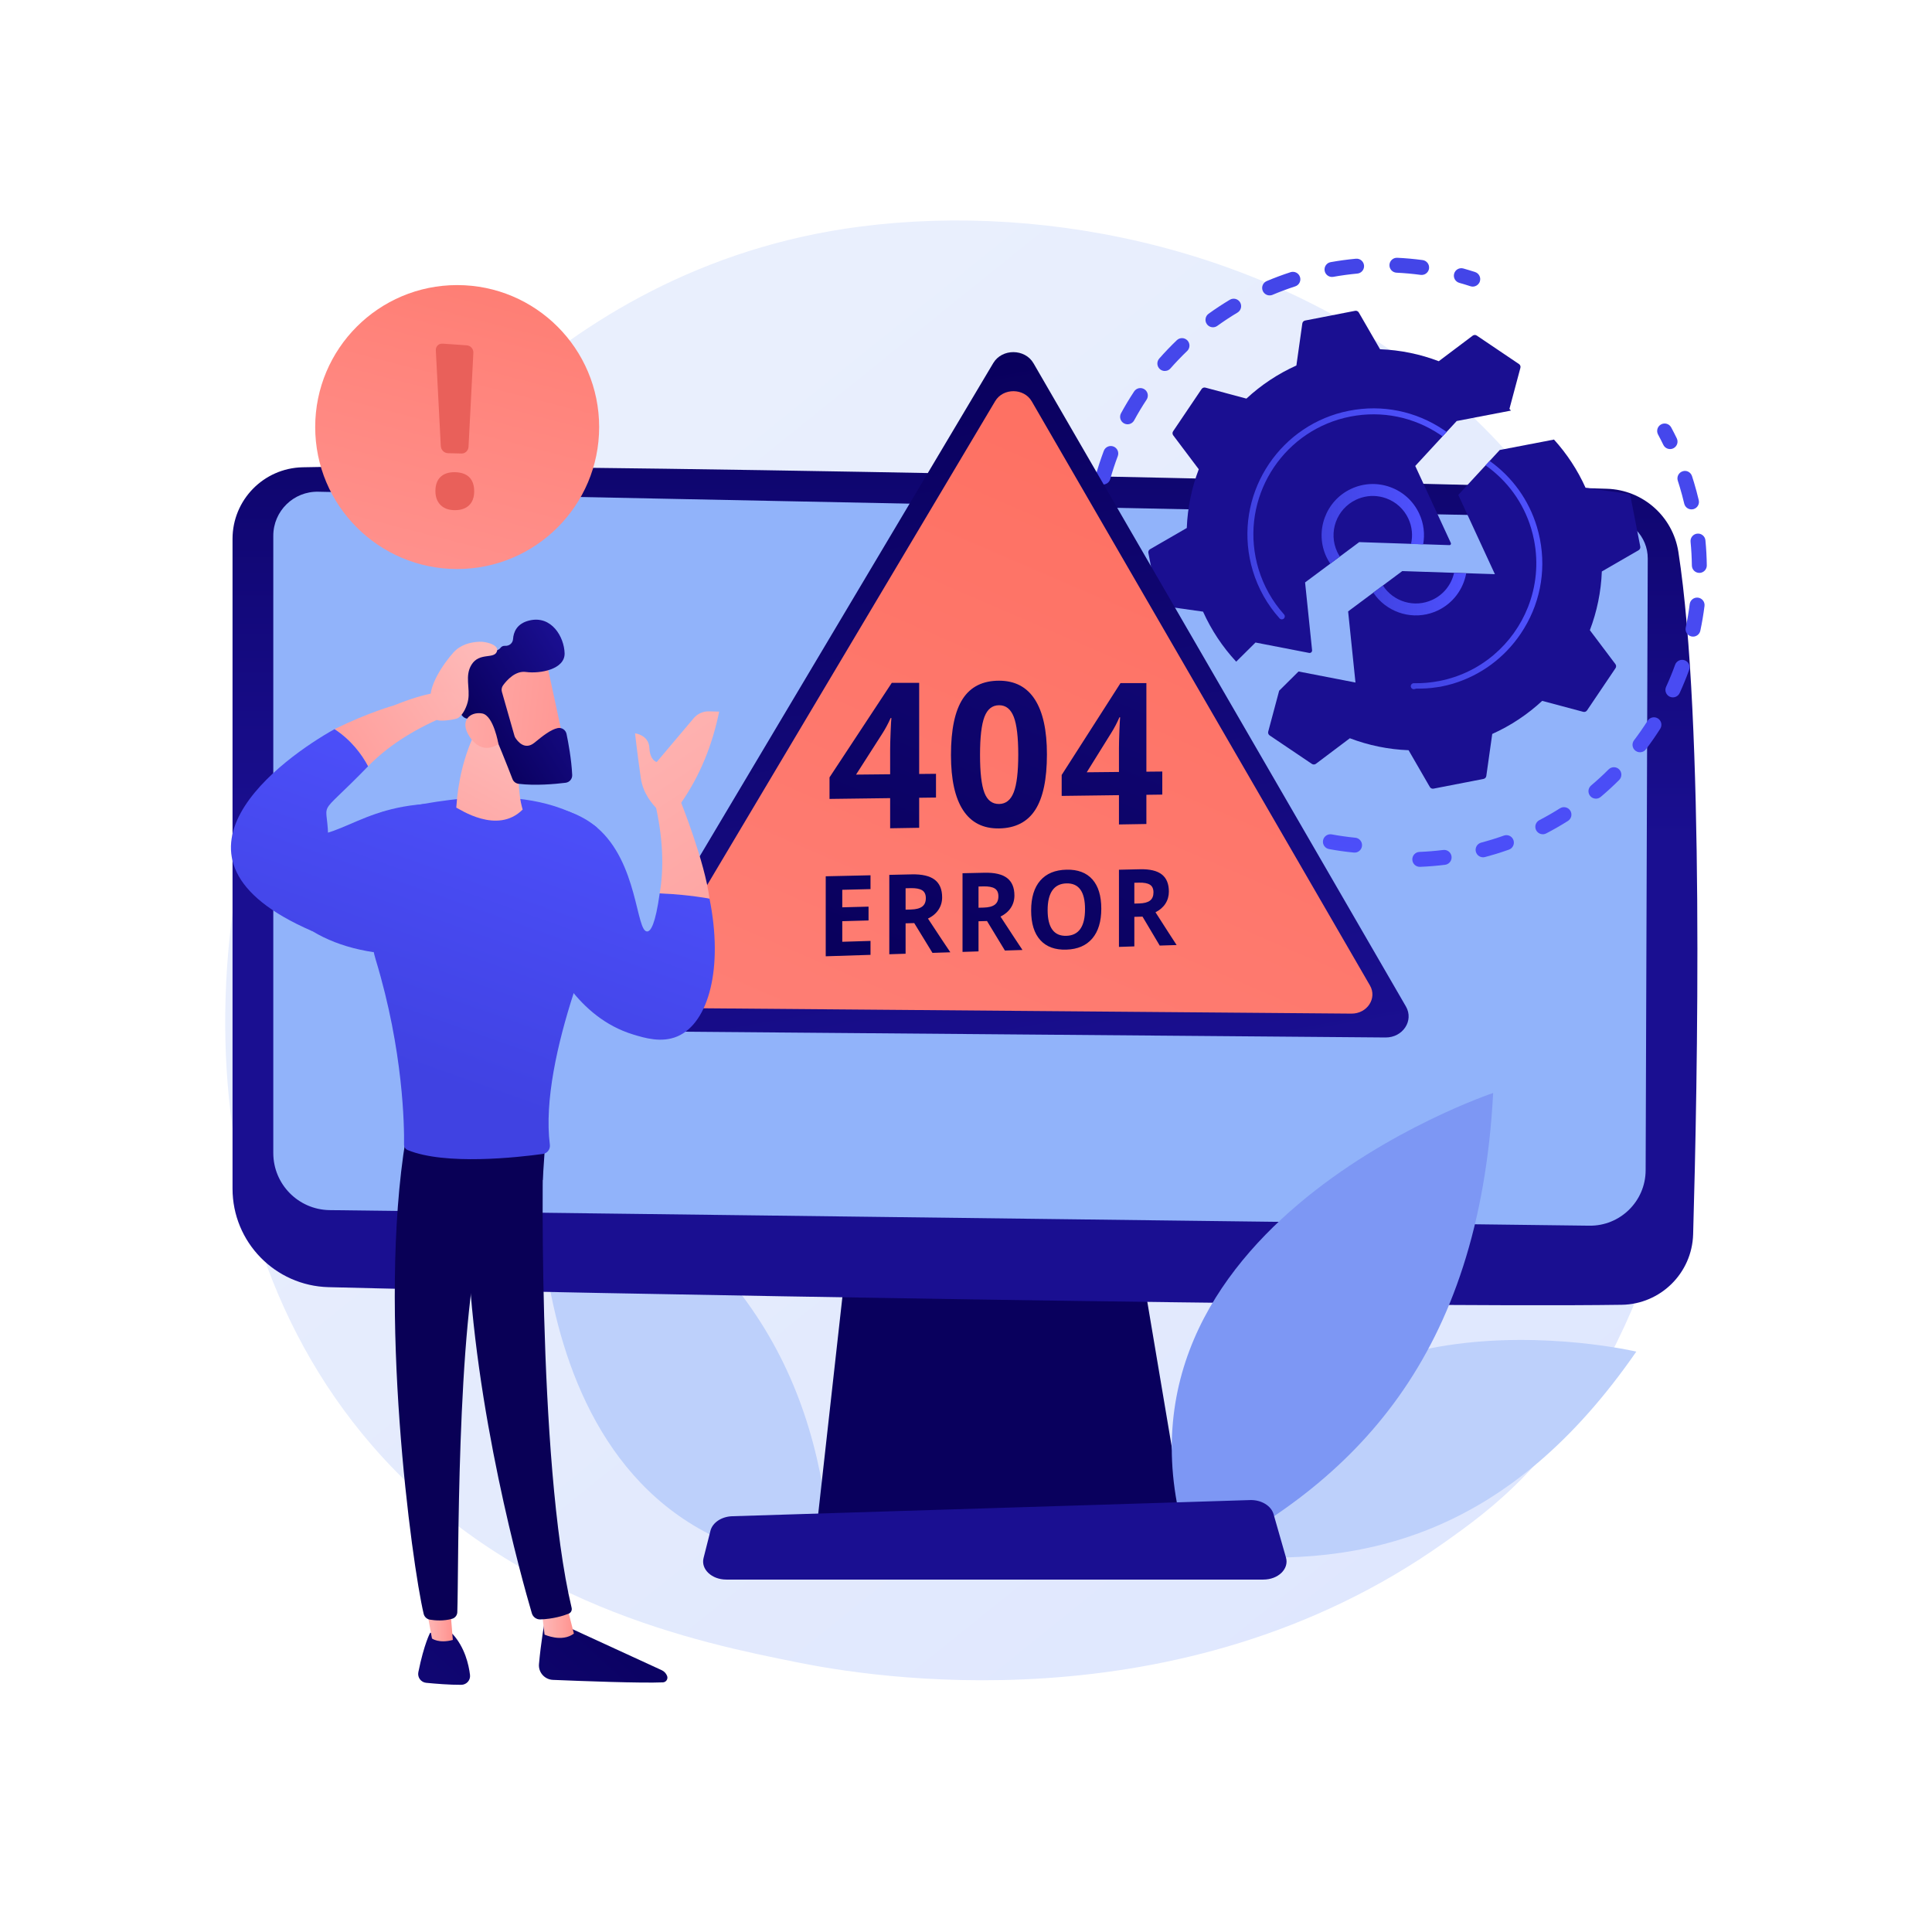 <svg width="522" height="522" viewBox="0 0 522 522" fill="none" xmlns="http://www.w3.org/2000/svg">
<g clip-path="url(#clip0_66_188)">
<path d="M412.176 398.507C404.016 406.994 396.295 412.467 390.195 416.791C318.487 467.618 233.639 452.802 215.606 449.184C188.977 443.841 137.504 433.513 100.291 390.281C43.989 324.873 52.756 221.826 96.427 153.802C104.415 141.36 146.611 72.301 232.374 61.226C284.277 54.523 344.778 68.041 388.592 104.304C480.561 180.422 474.014 334.195 412.176 398.507Z" fill="url(#paint0_linear_66_188)"/>
<path d="M224.672 422.936C222.164 377.734 205.4 336.5 145.887 307.166C145.887 307.166 136.65 418.048 224.672 422.936Z" fill="#BDD0FB"/>
<path d="M328.422 420.114C369.069 423.865 408.065 414.377 442.112 365.184C442.112 365.184 344.442 342.257 328.422 420.114Z" fill="#BDD0FB"/>
<path d="M229.385 334.451L220.838 411.099H319.991L307.076 334.451H229.385Z" fill="url(#paint1_linear_66_188)"/>
<path d="M62.826 145.608V321.151C62.826 335.591 74.333 347.4 88.769 347.773C152.886 349.426 377.136 353.435 438.171 352.535C448.661 352.381 457.159 343.986 457.462 333.499C458.639 292.718 460.55 194.653 453.476 149.126C451.987 139.538 443.894 132.369 434.196 132.059C380.475 130.34 142.755 124.883 81.749 126.253C71.227 126.489 62.826 135.083 62.826 145.608Z" fill="url(#paint2_linear_66_188)"/>
<path d="M73.84 144.753V311.531C73.84 319.962 80.608 326.832 89.039 326.958L429.39 331.163C437.748 331.288 444.599 324.564 444.63 316.205L445.199 150.917C445.222 144.94 440.46 140.043 434.485 139.898L86.029 132.858C79.346 132.695 73.84 138.068 73.84 144.753Z" fill="#91B3FA"/>
<path d="M322.442 422.241C366.042 400.598 399.678 366.551 403.43 295.309C403.43 295.309 289.951 333.195 322.442 422.241Z" fill="#7D97F4"/>
<path d="M341.348 426.781H196.232C192.289 426.781 189.329 423.974 190.091 420.959L191.953 413.595C192.513 411.38 194.949 409.755 197.843 409.664L337.741 405.299C340.764 405.205 343.441 406.809 344.1 409.111L347.457 420.841C348.329 423.888 345.354 426.781 341.348 426.781Z" fill="url(#paint3_linear_66_188)"/>
<path d="M377.331 73.678C379.501 73.781 381.691 73.98 383.839 74.269C384.133 74.308 384.421 74.282 384.689 74.201C385.423 73.98 385.998 73.347 386.106 72.538C386.255 71.434 385.48 70.418 384.376 70.27C382.114 69.966 379.807 69.757 377.522 69.649C376.409 69.596 375.464 70.455 375.412 71.568C375.359 72.681 376.218 73.626 377.331 73.678Z" fill="url(#paint4_linear_66_188)"/>
<path d="M320.816 91.978C320.045 91.173 318.769 91.146 317.964 91.917C316.315 93.498 314.714 95.169 313.206 96.883C312.471 97.72 312.552 98.994 313.388 99.73C313.932 100.208 314.66 100.341 315.305 100.146C315.654 100.041 315.978 99.841 316.236 99.548C317.669 97.919 319.189 96.332 320.756 94.83C321.56 94.059 321.587 92.781 320.816 91.978Z" fill="url(#paint5_linear_66_188)"/>
<path d="M296.079 137.566C294.976 137.417 293.959 138.189 293.808 139.293C293.5 141.557 293.287 143.861 293.175 146.142C293.12 147.255 293.978 148.201 295.091 148.257C295.328 148.268 295.558 148.238 295.773 148.173C296.567 147.934 297.162 147.216 297.205 146.341C297.311 144.174 297.514 141.987 297.806 139.837C297.957 138.733 297.183 137.716 296.079 137.566Z" fill="url(#paint6_linear_66_188)"/>
<path d="M309.22 105.186C308.29 104.572 307.038 104.829 306.426 105.76C305.166 107.669 303.975 109.653 302.885 111.655C302.352 112.633 302.713 113.858 303.692 114.391C304.185 114.659 304.741 114.701 305.239 114.55C305.729 114.403 306.164 114.069 306.428 113.584C307.464 111.681 308.596 109.795 309.794 107.981C310.407 107.05 310.15 105.799 309.22 105.186Z" fill="url(#paint7_linear_66_188)"/>
<path d="M360.244 74.796C362.383 74.414 364.562 74.118 366.721 73.918C366.859 73.905 366.992 73.878 367.12 73.84C368.019 73.569 368.634 72.694 368.544 71.723C368.441 70.614 367.459 69.798 366.349 69.9C364.077 70.111 361.784 70.422 359.533 70.825C358.434 71.016 357.707 72.069 357.902 73.166C358.099 74.262 359.147 74.992 360.244 74.796Z" fill="url(#paint8_linear_66_188)"/>
<path d="M300.832 120.636C299.789 120.244 298.626 120.771 298.233 121.812C297.428 123.95 296.706 126.149 296.085 128.348C295.783 129.421 296.407 130.535 297.479 130.837C297.863 130.946 298.252 130.935 298.607 130.828C299.245 130.636 299.774 130.132 299.969 129.444C300.557 127.353 301.244 125.265 302.009 123.235C302.401 122.192 301.875 121.029 300.832 120.636Z" fill="url(#paint9_linear_66_188)"/>
<path d="M295.233 155.122C294.119 155.226 293.305 156.204 293.405 157.313C293.61 159.581 293.917 161.874 294.315 164.128C294.51 165.224 295.557 165.956 296.654 165.762C296.734 165.748 296.811 165.729 296.887 165.707C297.852 165.416 298.469 164.442 298.289 163.425C297.909 161.283 297.618 159.105 297.423 156.949C297.323 155.84 296.342 155.022 295.233 155.122Z" fill="url(#paint10_linear_66_188)"/>
<path d="M328.305 88.338C328.514 88.276 328.716 88.177 328.902 88.042C330.661 86.773 332.496 85.566 334.357 84.453C335.313 83.881 335.625 82.642 335.053 81.686C334.481 80.729 333.244 80.423 332.286 80.99C330.326 82.163 328.394 83.434 326.542 84.771C325.639 85.422 325.435 86.683 326.087 87.587C326.603 88.304 327.504 88.58 328.305 88.338Z" fill="url(#paint11_linear_66_188)"/>
<path d="M343.616 79.731C343.685 79.71 343.753 79.686 343.82 79.658C345.817 78.815 347.877 78.047 349.942 77.377C351.002 77.033 351.582 75.895 351.238 74.835C350.898 73.79 349.786 73.211 348.738 73.527C348.724 73.531 348.71 73.535 348.697 73.54C346.522 74.246 344.354 75.053 342.252 75.94C341.226 76.374 340.745 77.557 341.178 78.583C341.582 79.542 342.642 80.025 343.616 79.731Z" fill="url(#paint12_linear_66_188)"/>
<path d="M300.84 173.701C300.503 172.653 299.38 172.045 298.331 172.362C298.318 172.366 298.306 172.369 298.293 172.373C297.227 172.695 296.659 173.879 297.001 174.939C297.704 177.119 298.526 179.351 299.408 181.452C299.811 182.413 300.867 182.881 301.843 182.586C301.91 182.566 301.967 182.51 302.033 182.482C303.061 182.051 303.546 180.874 303.115 179.847C302.277 177.851 301.508 175.772 300.84 173.701Z" fill="url(#paint13_linear_66_188)"/>
<path d="M399.837 76.042C400.182 74.983 399.602 73.845 398.543 73.5C397.502 73.161 396.438 72.839 395.378 72.541C394.305 72.237 393.191 72.864 392.89 73.937C392.588 75.009 393.213 76.123 394.286 76.424C395.293 76.708 396.305 77.014 397.294 77.337C397.701 77.469 398.119 77.465 398.499 77.35C399.11 77.166 399.625 76.695 399.837 76.042Z" fill="url(#paint14_linear_66_188)"/>
<path d="M366.183 226.338C364.058 226.13 361.916 225.828 359.818 225.441C358.721 225.239 357.67 225.963 357.468 227.059C357.266 228.155 357.991 229.206 359.086 229.408C361.296 229.816 363.552 230.134 365.79 230.353C366.06 230.38 366.323 230.352 366.569 230.278C367.328 230.049 367.912 229.381 367.994 228.543C368.103 227.434 367.292 226.447 366.183 226.338Z" fill="url(#paint15_linear_66_188)"/>
<path d="M449.413 120.197C449.852 121.101 450.876 121.53 451.809 121.248C451.91 121.218 452.011 121.179 452.109 121.131C453.111 120.645 453.53 119.438 453.043 118.436C452.565 117.451 452.058 116.459 451.537 115.488C451.01 114.507 449.791 114.137 448.805 114.666C447.824 115.194 447.456 116.416 447.983 117.398C448.478 118.32 448.96 119.262 449.413 120.197Z" fill="url(#paint16_linear_66_188)"/>
<path d="M458.58 144.176C457.475 144.284 456.659 145.27 456.767 146.379C456.975 148.506 457.092 150.665 457.12 152.796C457.133 153.91 458.048 154.802 459.162 154.788C459.356 154.785 459.543 154.756 459.72 154.703C460.559 154.449 461.165 153.665 461.153 152.745C461.125 150.501 461.001 148.228 460.783 145.989C460.675 144.88 459.689 144.068 458.58 144.176Z" fill="url(#paint17_linear_66_188)"/>
<path d="M458.785 161.478C457.681 161.339 456.671 162.123 456.532 163.228C456.266 165.344 455.906 167.477 455.461 169.568C455.229 170.657 455.924 171.728 457.013 171.96C457.358 172.033 457.7 172.014 458.014 171.919C458.696 171.713 459.248 171.153 459.407 170.407C459.875 168.206 460.255 165.96 460.535 163.731C460.674 162.625 459.891 161.616 458.785 161.478Z" fill="url(#paint18_linear_66_188)"/>
<path d="M445.167 194.738C444.022 196.538 442.787 198.314 441.494 200.016C440.821 200.903 440.994 202.168 441.881 202.842C442.415 203.248 443.088 203.346 443.685 203.166C444.079 203.048 444.44 202.808 444.707 202.456C446.067 200.665 447.367 198.796 448.572 196.901C449.169 195.961 448.892 194.714 447.951 194.117C447.009 193.519 445.763 193.796 445.167 194.738Z" fill="url(#paint19_linear_66_188)"/>
<path d="M421.482 218.393C419.676 219.536 417.801 220.613 415.909 221.595C414.921 222.108 414.535 223.326 415.049 224.315C415.503 225.19 416.509 225.592 417.419 225.317C417.538 225.281 417.655 225.234 417.769 225.175C419.76 224.141 421.735 223.007 423.638 221.804C424.58 221.209 424.861 219.963 424.265 219.021C423.67 218.079 422.425 217.8 421.482 218.393Z" fill="url(#paint20_linear_66_188)"/>
<path d="M434.629 207.88C433.116 209.391 431.524 210.854 429.896 212.228C429.045 212.946 428.937 214.219 429.655 215.071C430.191 215.705 431.034 215.926 431.781 215.701C432.036 215.624 432.281 215.494 432.498 215.311C434.212 213.865 435.888 212.325 437.481 210.733C438.268 209.946 438.269 208.669 437.482 207.881C436.694 207.092 435.417 207.092 434.629 207.88Z" fill="url(#paint21_linear_66_188)"/>
<path d="M455.176 178.398C454.126 178.019 452.971 178.563 452.593 179.61C451.869 181.616 451.049 183.618 450.157 185.562C449.693 186.575 450.137 187.772 451.15 188.237C451.615 188.45 452.119 188.472 452.573 188.335C453.108 188.174 453.573 187.792 453.824 187.245C454.763 185.199 455.625 183.092 456.387 180.981C456.766 179.933 456.223 178.777 455.176 178.398Z" fill="url(#paint22_linear_66_188)"/>
<path d="M389.936 229.652C387.814 229.915 385.657 230.092 383.526 230.177C382.414 230.218 381.546 231.159 381.59 232.273C381.635 233.385 382.573 234.252 383.686 234.208C385.93 234.119 388.2 233.933 390.433 233.655C390.549 233.641 390.662 233.617 390.769 233.584C391.693 233.305 392.309 232.394 392.186 231.404C392.049 230.299 391.042 229.514 389.936 229.652Z" fill="url(#paint23_linear_66_188)"/>
<path d="M406.336 225.761C404.338 226.472 402.278 227.109 400.191 227.663C399.119 227.944 398.473 229.054 398.759 230.131C399.045 231.207 400.149 231.849 401.226 231.563C402.13 231.324 403.027 231.07 403.916 230.802C405.183 230.419 406.453 230.002 407.689 229.562C408.739 229.189 409.287 228.035 408.913 226.985C408.54 225.935 407.387 225.389 406.336 225.761Z" fill="url(#paint24_linear_66_188)"/>
<path d="M457.155 128.634C456.81 127.575 455.679 126.971 454.613 127.341C453.553 127.685 452.974 128.824 453.319 129.883C453.494 130.421 453.664 130.962 453.828 131.506C454.281 133.009 454.694 134.546 455.056 136.076C455.312 137.161 456.399 137.832 457.483 137.576C457.523 137.566 457.564 137.555 457.604 137.543C458.616 137.238 459.229 136.192 458.982 135.149C458.602 133.539 458.167 131.921 457.691 130.341C457.518 129.768 457.339 129.2 457.155 128.634Z" fill="url(#paint25_linear_66_188)"/>
<path d="M349.654 222.831C348.669 222.505 347.673 222.152 346.692 221.782C345.649 221.388 344.486 221.915 344.093 222.957C343.699 224 344.225 225.163 345.268 225.557C346.3 225.947 347.349 226.319 348.386 226.662C348.795 226.797 349.217 226.794 349.601 226.678C350.208 226.495 350.72 226.028 350.935 225.38C351.285 224.322 350.711 223.181 349.654 222.831Z" fill="url(#paint26_linear_66_188)"/>
<path d="M439.756 133.401L428.401 131.8C426.228 126.964 423.327 122.587 419.87 118.763L405.213 121.58L394.012 133.725L403.9 155.135L378.873 154.299L364.245 165.191L366.231 184.411L350.848 181.428L345.611 186.622L342.656 197.672C342.552 198.061 342.706 198.472 343.039 198.698L354.45 206.394C354.784 206.619 355.223 206.608 355.545 206.366L364.712 199.464C369.721 201.368 375.07 202.488 380.581 202.698L386.319 212.626C386.52 212.975 386.921 213.157 387.316 213.08L400.827 210.454C401.222 210.377 401.524 210.058 401.58 209.66L403.182 198.305C408.213 196.045 412.752 193.003 416.683 189.361L427.769 192.326C428.157 192.43 428.569 192.276 428.794 191.943L436.49 180.531C436.716 180.198 436.704 179.758 436.462 179.437L429.56 170.27C431.465 165.261 432.584 159.912 432.794 154.401L442.723 148.662C443.071 148.461 443.254 148.061 443.177 147.666L440.55 134.155C440.473 133.76 440.154 133.457 439.756 133.401Z" fill="url(#paint27_linear_66_188)"/>
<path d="M387.05 162.044C382.195 164.327 376.477 162.586 373.642 158.2L371.052 160.132C374.417 165.165 380.726 167.442 386.526 165.693C387.166 165.5 387.8 165.257 388.423 164.965C392.623 162.991 395.366 159.161 396.143 154.911L392.869 154.794C392.166 157.868 390.118 160.602 387.05 162.044Z" fill="url(#paint28_linear_66_188)"/>
<path d="M415.237 142.297C413.072 135.126 408.637 128.933 402.487 124.536L401.384 125.732C407.327 129.928 411.612 135.872 413.692 142.766C414.011 143.824 414.279 144.904 414.492 146.004C415.711 152.273 415.026 158.479 412.841 164.021C408.912 173.986 400.138 181.808 388.866 183.998C386.596 184.44 384.283 184.64 381.991 184.593C381.546 184.585 381.177 184.938 381.168 185.383C381.166 185.47 381.178 185.555 381.202 185.634C381.3 185.96 381.6 186.199 381.958 186.206C382.094 186.209 382.231 186.135 382.367 186.136C382.437 186.137 382.508 186.062 382.578 186.062C382.602 186.062 382.627 186.062 382.651 186.062C384.463 186.062 386.283 185.991 388.082 185.701C388.447 185.642 388.811 185.615 389.174 185.544C390.326 185.32 391.459 185.058 392.567 184.724C400.042 182.469 406.462 177.761 410.886 171.201C415.967 163.668 417.811 154.611 416.077 145.691C415.852 144.537 415.572 143.407 415.237 142.297Z" fill="url(#paint29_linear_66_188)"/>
<path d="M354.508 175.676L352.616 157.363L367.244 146.471L391.627 147.286C391.923 147.296 392.125 146.991 392.001 146.722L382.382 125.897L393.584 113.752L408.241 110.935C408.102 110.781 407.968 110.623 407.828 110.471L410.793 99.385C410.897 98.997 410.743 98.585 410.41 98.36L398.998 90.663C398.665 90.438 398.225 90.45 397.904 90.692L388.736 97.594C383.727 95.689 378.379 94.57 372.868 94.36L367.129 84.431C366.928 84.083 366.528 83.9 366.133 83.977L352.622 86.604C352.227 86.68 351.924 86.999 351.868 87.398L350.267 98.753C345.236 101.012 340.696 104.054 336.765 107.696L325.68 104.731C325.291 104.627 324.88 104.782 324.655 105.115L316.958 116.526C316.733 116.86 316.744 117.299 316.986 117.62L323.888 126.788C321.983 131.797 320.864 137.146 320.654 142.656L310.725 148.395C310.377 148.596 310.195 148.996 310.272 149.391L312.898 162.902C312.975 163.297 313.294 163.6 313.692 163.656L325.048 165.257C327.307 170.288 330.349 174.828 333.991 178.759L333.982 178.794L339.218 173.6L353.706 176.409C354.152 176.496 354.555 176.128 354.508 175.676Z" fill="url(#paint30_linear_66_188)"/>
<path d="M362.013 150.372C361.756 149.975 361.515 149.565 361.308 149.126C358.821 143.833 361.104 137.501 366.398 135.014C366.878 134.788 367.368 134.601 367.867 134.451C370.033 133.797 372.342 133.855 374.508 134.636C377.174 135.597 379.305 137.539 380.51 140.104C381.556 142.33 381.749 144.737 381.239 146.967L384.514 147.083C385.014 144.346 384.702 141.435 383.431 138.731C381.86 135.386 379.079 132.853 375.603 131.6C372.127 130.346 368.37 130.52 365.025 132.093C358.121 135.338 355.143 143.594 358.387 150.499C358.688 151.138 359.041 151.734 359.422 152.304L362.013 150.372Z" fill="url(#paint31_linear_66_188)"/>
<path d="M390.076 116.156C382.542 111.074 373.481 109.23 364.561 110.965C346.153 114.543 334.078 132.437 337.658 150.851C337.879 151.986 338.156 153.106 338.488 154.206C339.927 158.973 342.393 163.372 345.725 167.079C346.023 167.412 346.532 167.437 346.865 167.14C347.105 166.925 347.185 166.597 347.098 166.307C347.065 166.197 347.007 166.092 346.925 166.001C343.752 162.47 341.403 158.28 340.033 153.739C339.717 152.691 339.452 151.624 339.242 150.543C335.833 133.004 347.322 115.962 364.869 112.549C373.366 110.897 381.997 112.653 389.173 117.494C389.37 117.627 389.561 117.767 389.754 117.904L390.857 116.708C390.598 116.522 390.341 116.335 390.076 116.156Z" fill="url(#paint32_linear_66_188)"/>
<path d="M123.522 153.743C144.708 153.743 161.882 136.569 161.882 115.384C161.882 94.199 144.708 77.025 123.522 77.025C102.337 77.025 85.163 94.199 85.163 115.384C85.163 136.569 102.337 153.743 123.522 153.743Z" fill="url(#paint33_linear_66_188)"/>
<path d="M124.696 122.533L121.022 122.445C119.998 122.421 119.15 121.545 119.097 120.514L117.752 94.629C117.724 94.095 117.916 93.655 118.282 93.294C118.648 92.934 119.155 92.817 119.685 92.854L126.012 93.295C126.531 93.331 127.026 93.503 127.382 93.909C127.737 94.313 127.923 94.799 127.896 95.32L126.588 120.734C126.535 121.751 125.705 122.557 124.696 122.533Z" fill="url(#paint34_linear_66_188)"/>
<path d="M119.026 128.856C119.943 127.98 121.234 127.556 122.894 127.582C124.605 127.61 125.902 128.061 126.79 128.934C127.676 129.804 128.118 131.077 128.118 132.752C128.118 134.368 127.666 135.618 126.761 136.504C125.853 137.394 124.565 137.839 122.894 137.839C121.254 137.839 119.968 137.379 119.041 136.458C118.111 135.534 117.645 134.27 117.645 132.669C117.645 131.006 118.106 129.735 119.026 128.856Z" fill="url(#paint35_linear_66_188)"/>
<path d="M268.366 98.099L165.938 270.202C163.689 273.98 166.629 278.603 171.304 278.642L374.347 280.313C379.04 280.351 382.067 275.747 379.857 271.93L279.242 98.157C276.929 94.162 270.729 94.129 268.366 98.099Z" fill="url(#paint36_linear_66_188)"/>
<path d="M268.884 108.381L175.859 264.684C173.817 268.115 176.486 272.314 180.732 272.349L365.135 273.866C369.397 273.901 372.146 269.719 370.14 266.253L278.762 108.433C276.661 104.805 271.029 104.775 268.884 108.381Z" fill="url(#paint37_linear_66_188)"/>
<path d="M252.893 215.484L248.348 215.543V223.658L240.506 223.789V215.645L224.124 215.858V210.036L240.949 184.494L248.348 184.502V209.115L252.893 209.07V215.484ZM240.506 209.195V202.528C240.506 201.417 240.549 199.805 240.636 197.69C240.722 195.575 240.792 194.348 240.844 194.007L240.636 194.007C239.993 195.479 239.219 196.917 238.314 198.32L231.294 209.287L240.506 209.195Z" fill="url(#paint38_linear_66_188)"/>
<path d="M282.866 203.811C282.866 210.543 281.817 215.539 279.715 218.806C277.609 222.078 274.359 223.754 269.953 223.829C265.665 223.901 262.421 222.271 260.231 218.932C258.036 215.587 256.937 210.612 256.937 204.013C256.937 197.13 258.005 192.054 260.141 188.79C262.272 185.533 265.546 183.909 269.953 183.915C274.224 183.921 277.441 185.617 279.615 188.997C281.784 192.372 282.866 197.308 282.866 203.811ZM264.791 203.952C264.791 208.719 265.185 212.131 265.975 214.185C266.764 216.238 268.091 217.251 269.953 217.225C271.778 217.199 273.095 216.14 273.904 214.046C274.713 211.955 275.117 208.563 275.117 203.871C275.117 199.127 274.708 195.719 273.891 193.649C273.074 191.577 271.761 190.542 269.953 190.545C268.108 190.548 266.786 191.591 265.988 193.673C265.19 195.758 264.791 199.185 264.791 203.952Z" fill="url(#paint39_linear_66_188)"/>
<path d="M314.034 214.689L309.738 214.745V222.634L302.327 222.758V214.841L286.851 215.043V209.385L302.746 184.56L309.738 184.567V208.496L314.034 208.453V214.689ZM302.327 208.571V202.091C302.327 201.011 302.368 199.443 302.45 197.388C302.532 195.333 302.598 194.139 302.647 193.808L302.45 193.808C301.843 195.239 301.112 196.636 300.257 198L293.624 208.659L302.327 208.571Z" fill="url(#paint40_linear_66_188)"/>
<path d="M235.199 257.988L223.1 258.375V236.761L235.199 236.49V240.225L227.57 240.409V245.145L234.67 244.959V248.695L227.57 248.892V254.455L235.199 254.224V257.988Z" fill="url(#paint41_linear_66_188)"/>
<path d="M244.679 249.47V257.684L240.277 257.825V236.377L246.321 236.242C249.128 236.179 251.2 236.66 252.543 237.686C253.883 238.71 254.552 240.295 254.552 242.442C254.552 243.695 254.22 244.819 253.555 245.813C252.889 246.809 251.947 247.6 250.726 248.189C253.822 252.895 255.834 255.928 256.769 257.296L251.938 257.451L247.014 249.404L244.679 249.47ZM244.679 245.781L246.094 245.743C247.48 245.706 248.502 245.44 249.161 244.945C249.819 244.451 250.148 243.693 250.148 242.67C250.148 241.657 249.812 240.945 249.14 240.533C248.467 240.121 247.424 239.931 246.009 239.965L244.679 239.997L244.679 245.781Z" fill="url(#paint42_linear_66_188)"/>
<path d="M264.383 248.912V257.052L260.06 257.191V235.934L265.996 235.802C268.753 235.74 270.789 236.218 272.107 237.234C273.424 238.249 274.081 239.82 274.081 241.948C274.081 243.191 273.755 244.304 273.102 245.29C272.448 246.276 271.522 247.061 270.323 247.644C273.364 252.309 275.341 255.315 276.259 256.671L271.513 256.824L266.677 248.847L264.383 248.912ZM264.383 245.255L265.773 245.218C267.135 245.182 268.138 244.918 268.786 244.428C269.432 243.938 269.756 243.187 269.756 242.173C269.756 241.17 269.425 240.464 268.765 240.055C268.104 239.646 267.079 239.458 265.69 239.492L264.383 239.523V245.255Z" fill="url(#paint43_linear_66_188)"/>
<path d="M297.555 245.514C297.555 248.972 296.745 251.655 295.122 253.563C293.497 255.475 291.165 256.48 288.119 256.578C285.064 256.676 282.713 255.817 281.069 253.997C279.424 252.175 278.6 249.509 278.6 246.001C278.6 242.493 279.426 239.793 281.076 237.905C282.724 236.02 285.082 235.044 288.146 234.976C291.201 234.909 293.531 235.783 295.143 237.596C296.751 239.408 297.555 242.046 297.555 245.514ZM283.055 245.908C283.055 248.258 283.479 250.015 284.327 251.179C285.173 252.342 286.438 252.898 288.119 252.846C291.481 252.744 293.159 250.34 293.159 245.633C293.159 240.918 291.49 238.599 288.146 238.679C286.465 238.72 285.196 239.347 284.34 240.56C283.483 241.776 283.055 243.558 283.055 245.908Z" fill="url(#paint44_linear_66_188)"/>
<path d="M306.483 247.719V255.702L302.325 255.836V234.989L308.035 234.861C310.688 234.802 312.646 235.271 313.914 236.269C315.181 237.265 315.813 238.806 315.813 240.894C315.813 242.112 315.499 243.205 314.871 244.171C314.242 245.138 313.351 245.907 312.198 246.478C315.123 251.055 317.025 254.005 317.908 255.336L313.342 255.482L308.69 247.656L306.483 247.719ZM306.483 244.133L307.821 244.097C309.13 244.062 310.096 243.804 310.719 243.324C311.341 242.843 311.652 242.107 311.652 241.113C311.652 240.128 311.334 239.436 310.698 239.035C310.063 238.634 309.077 238.449 307.741 238.481L306.483 238.511L306.483 244.133Z" fill="url(#paint45_linear_66_188)"/>
<path d="M147.145 438.132C147.145 438.132 146.125 443.902 145.625 449.615C145.43 451.848 147.151 453.786 149.391 453.879C156.998 454.196 173.271 454.812 179.11 454.552C179.988 454.513 180.562 453.614 180.237 452.798C179.965 452.113 179.44 451.56 178.771 451.253L151.891 438.899L147.145 438.132Z" fill="url(#paint46_linear_66_188)"/>
<path d="M146.31 434.74L147.129 441.643C147.129 441.643 151.837 443.835 155.053 441.367L153.103 433.675L146.31 434.74Z" fill="url(#paint47_linear_66_188)"/>
<path d="M146.925 304.967C146.571 306.769 145.026 394.921 154.449 434.425C154.603 435.07 154.276 435.734 153.662 435.985C152.217 436.576 149.384 437.431 145.988 437.545C144.937 437.58 143.994 436.896 143.697 435.887C141.004 426.722 128.097 380.8 126.413 336.932C124.532 287.914 126.413 335.263 126.413 335.263L127.517 304.963L146.925 304.967Z" fill="url(#paint48_linear_66_188)"/>
<path d="M116.224 441.142C116.224 441.142 114.601 444.055 113.031 451.797C112.747 453.195 113.724 454.533 115.143 454.673C117.655 454.92 121.523 455.237 124.62 455.216C126.048 455.206 127.163 453.963 126.99 452.545C126.647 449.719 125.578 445.083 122.276 441.47L116.224 441.142Z" fill="url(#paint49_linear_66_188)"/>
<path d="M114.799 432.264L116.713 442.702C116.713 442.702 118.605 444.11 122.348 443.089L121.434 431.858L114.799 432.264Z" fill="url(#paint50_linear_66_188)"/>
<path d="M109.629 307.672C101.923 354.181 111.301 422.624 114.464 436.02C114.658 436.841 115.32 437.469 116.151 437.607C117.563 437.841 119.887 438.032 122.179 437.366C122.968 437.137 123.523 436.425 123.555 435.603C123.979 424.773 123.216 358.286 130.396 332.01C130.76 330.678 131.573 329.517 132.699 328.717L146.636 318.809L147.705 302.793L109.629 307.672Z" fill="url(#paint51_linear_66_188)"/>
<path d="M178.242 241.373C177.07 249.705 175.834 251.62 174.873 251.67C171.814 251.828 172.431 233.042 161.245 223.54C154.18 217.538 144.529 217.044 136.958 217.744C140.49 230.414 144.023 243.084 147.556 255.754C149.099 259.54 155.825 274.85 171.043 279.497C174.142 280.443 178.753 281.851 183.042 280.008C191.508 276.369 195.478 261.457 191.693 242.785C189.913 242.125 187.45 241.42 178.242 241.373Z" fill="url(#paint52_linear_66_188)"/>
<path d="M175.545 208.882L176.946 216.8C179.196 226.485 179.41 234.558 178.242 241.374C180.175 241.453 182.204 241.59 184.319 241.798C186.926 242.055 189.389 242.395 191.693 242.786C190.476 232.936 183.922 216.58 183.922 216.58C179.969 210.875 179.498 214.588 175.545 208.882Z" fill="url(#paint53_linear_66_188)"/>
<path d="M191.556 192.197C189.97 192.155 188.45 192.837 187.427 194.05L177.437 205.887C177.437 205.887 175.618 205.516 175.448 202.034C175.278 198.552 171.579 198.133 171.579 198.133C171.579 198.133 172.112 202.989 173.128 210.176C173.709 214.286 176.138 217.286 178.112 219.103L183.892 217.114C189.193 209.536 192.484 201.184 194.313 192.269L191.556 192.197Z" fill="url(#paint54_linear_66_188)"/>
<path d="M97.402 224.402C98.068 224.227 102.618 219.526 103.302 219.395C114.517 217.258 142.51 209.719 161.245 223.54C161.292 223.939 161.321 224.258 161.34 224.522C161.522 224.769 161.771 225.182 162.112 225.845C163.882 229.274 166.005 232.606 168.436 235.72C167.901 236.25 167.456 236.873 167.133 237.567C162.631 247.211 145.565 285.723 148.564 309.275C148.719 310.491 147.892 311.612 146.677 311.78C140.052 312.696 120.323 314.93 110.131 310.721C109.538 310.476 109.158 309.894 109.167 309.253C109.234 304.527 109.035 284.019 101.516 259.299C101.236 258.377 101.007 257.442 100.824 256.497C100.732 256.687 100.645 256.875 100.555 257.064L97.402 224.402Z" fill="url(#paint55_linear_66_188)"/>
<path d="M114.517 217.258C93.603 218.787 89.232 230.739 74.779 223.431L77.338 245.812C82.698 251.732 90.79 255.762 100.986 257.273L114.517 217.258Z" fill="url(#paint56_linear_66_188)"/>
<path d="M128.808 197.016C125.224 204.16 123.728 211.436 123.279 218.21C124.05 218.497 134.336 225.632 141.22 218.726C139.749 213.986 139.992 206.85 140.367 199.53L128.808 197.016Z" fill="url(#paint57_linear_66_188)"/>
<path d="M147.466 178.236C147.663 178.555 152.804 202.796 152.804 202.796L138.9 205.436L130.615 183.185C130.615 183.185 144.168 172.898 147.466 178.236Z" fill="url(#paint58_linear_66_188)"/>
<path d="M135.923 185.163C135.55 185.672 135.434 186.321 135.608 186.927L139.002 198.808C139.054 198.988 139.127 199.158 139.226 199.317C139.775 200.194 141.745 202.843 144.4 200.668C146.664 198.814 148.769 197.141 150.657 196.724C151.759 196.481 152.842 197.202 153.072 198.307C153.546 200.583 154.409 205.195 154.6 209.401C154.648 210.455 153.867 211.363 152.82 211.492C150.057 211.834 144.64 212.339 140.107 211.769C139.362 211.676 138.733 211.182 138.462 210.482C137.273 207.401 133.903 198.779 132.577 196.491C131.346 194.366 128.074 194.165 126.568 194.192C125.997 194.202 125.452 193.977 125.055 193.566C123.866 192.331 121.962 189.54 125.192 186.546C125.995 185.801 126.028 184.532 125.3 183.713C123.996 182.247 122.802 179.831 125.288 177.104C127.805 174.343 130.842 174.849 132.791 175.636C133.653 175.984 134.684 175.76 135.249 175.021C135.501 174.692 135.886 174.458 136.476 174.494C137.59 174.563 138.543 173.783 138.619 172.67C138.75 170.761 139.65 168.477 142.973 167.661C149.067 166.165 152.443 172.171 152.549 176.505C152.655 180.839 145.955 182.085 142.093 181.557C139.255 181.169 136.948 183.76 135.923 185.163Z" fill="url(#paint59_linear_66_188)"/>
<path d="M134.661 200.999C134.661 200.999 133.367 193.324 130.276 192.767C127.184 192.21 123.997 194.583 126.836 198.974C130.367 204.435 134.661 200.999 134.661 200.999Z" fill="url(#paint60_linear_66_188)"/>
<path d="M129.563 173.39C130.102 173.367 130.687 173.419 131.333 173.555C132.802 173.867 134.76 174.622 134.25 176.036C133.484 178.159 129.511 176.175 127.396 179.598C125.532 182.613 127.058 185.888 126.487 189.139C126.21 190.72 125.194 193.067 123.781 193.991C123.15 194.404 118.162 195.194 117.889 194.308C117.889 194.308 116.503 189.81 116.502 189.809C115.255 185.761 120.047 179.018 122.518 176.291C124.427 174.185 127.015 173.494 129.563 173.39Z" fill="url(#paint61_linear_66_188)"/>
<path d="M124.835 189.632L120.063 193.604C110.914 197.495 104.266 202.081 99.449 207.042C97.705 203.761 94.881 199.968 90.379 197.009C99.602 192.466 106.468 190.579 106.468 190.579C125.08 183.093 124.835 189.632 124.835 189.632Z" fill="url(#paint62_linear_66_188)"/>
<path d="M99.449 207.042C84.407 222.533 88.802 214.661 88.683 227.864C88.638 232.787 84.366 251.584 84.366 251.584C38.363 231.711 76.754 204.585 90.379 197.009C94.881 199.968 97.704 203.761 99.449 207.042Z" fill="url(#paint63_linear_66_188)"/>
</g>
<defs>
<linearGradient id="paint0_linear_66_188" x1="508.106" y1="571.987" x2="155.446" y2="134.005" gradientUnits="userSpaceOnUse">
<stop stop-color="#DAE3FE"/>
<stop offset="1" stop-color="#E9EFFD"/>
</linearGradient>
<linearGradient id="paint1_linear_66_188" x1="290.623" y1="338.691" x2="359.581" y2="191.199" gradientUnits="userSpaceOnUse">
<stop stop-color="#09005D"/>
<stop offset="1" stop-color="#1A0F91"/>
</linearGradient>
<linearGradient id="paint2_linear_66_188" x1="260.72" y1="72.387" x2="260.72" y2="228.499" gradientUnits="userSpaceOnUse">
<stop stop-color="#09005D"/>
<stop offset="1" stop-color="#1A0F91"/>
</linearGradient>
<linearGradient id="paint3_linear_66_188" x1="304.209" y1="594.754" x2="280.265" y2="477.909" gradientUnits="userSpaceOnUse">
<stop stop-color="#09005D"/>
<stop offset="1" stop-color="#1A0F91"/>
</linearGradient>
<linearGradient id="paint4_linear_66_188" x1="385.49" y1="18.824" x2="361.553" y2="288.183" gradientUnits="userSpaceOnUse">
<stop stop-color="#4042E2"/>
<stop offset="1" stop-color="#4F52FF"/>
</linearGradient>
<linearGradient id="paint5_linear_66_188" x1="324.363" y1="13.392" x2="300.427" y2="282.744" gradientUnits="userSpaceOnUse">
<stop stop-color="#4042E2"/>
<stop offset="1" stop-color="#4F52FF"/>
</linearGradient>
<linearGradient id="paint6_linear_66_188" x1="307.114" y1="11.858" x2="283.177" y2="281.212" gradientUnits="userSpaceOnUse">
<stop stop-color="#4042E2"/>
<stop offset="1" stop-color="#4F52FF"/>
</linearGradient>
<linearGradient id="paint7_linear_66_188" x1="315.019" y1="12.562" x2="291.083" y2="281.914" gradientUnits="userSpaceOnUse">
<stop stop-color="#4042E2"/>
<stop offset="1" stop-color="#4F52FF"/>
</linearGradient>
<linearGradient id="paint8_linear_66_188" x1="368.106" y1="17.281" x2="344.17" y2="286.629" gradientUnits="userSpaceOnUse">
<stop stop-color="#4042E2"/>
<stop offset="1" stop-color="#4F52FF"/>
</linearGradient>
<linearGradient id="paint9_linear_66_188" x1="309.175" y1="12.041" x2="285.239" y2="281.395" gradientUnits="userSpaceOnUse">
<stop stop-color="#4042E2"/>
<stop offset="1" stop-color="#4F52FF"/>
</linearGradient>
<linearGradient id="paint10_linear_66_188" x1="309.048" y1="12.029" x2="285.112" y2="281.384" gradientUnits="userSpaceOnUse">
<stop stop-color="#4042E2"/>
<stop offset="1" stop-color="#4F52FF"/>
</linearGradient>
<linearGradient id="paint11_linear_66_188" x1="336.749" y1="14.493" x2="312.813" y2="283.845" gradientUnits="userSpaceOnUse">
<stop stop-color="#4042E2"/>
<stop offset="1" stop-color="#4F52FF"/>
</linearGradient>
<linearGradient id="paint12_linear_66_188" x1="351.583" y1="15.812" x2="327.646" y2="285.162" gradientUnits="userSpaceOnUse">
<stop stop-color="#4042E2"/>
<stop offset="1" stop-color="#4F52FF"/>
</linearGradient>
<linearGradient id="paint13_linear_66_188" x1="314.743" y1="12.535" x2="290.807" y2="281.891" gradientUnits="userSpaceOnUse">
<stop stop-color="#4042E2"/>
<stop offset="1" stop-color="#4F52FF"/>
</linearGradient>
<linearGradient id="paint14_linear_66_188" x1="401.239" y1="20.224" x2="377.302" y2="289.582" gradientUnits="userSpaceOnUse">
<stop stop-color="#4042E2"/>
<stop offset="1" stop-color="#4F52FF"/>
</linearGradient>
<linearGradient id="paint15_linear_66_188" x1="381.331" y1="18.449" x2="357.394" y2="287.811" gradientUnits="userSpaceOnUse">
<stop stop-color="#4042E2"/>
<stop offset="1" stop-color="#4F52FF"/>
</linearGradient>
<linearGradient id="paint16_linear_66_188" x1="458.461" y1="28.233" x2="434.524" y2="297.588" gradientUnits="userSpaceOnUse">
<stop stop-color="#4042E2"/>
<stop offset="1" stop-color="#4F52FF"/>
</linearGradient>
<linearGradient id="paint17_linear_66_188" x1="469.642" y1="29.227" x2="445.705" y2="298.582" gradientUnits="userSpaceOnUse">
<stop stop-color="#4042E2"/>
<stop offset="1" stop-color="#4F52FF"/>
</linearGradient>
<linearGradient id="paint18_linear_66_188" x1="470.199" y1="29.277" x2="446.262" y2="298.63" gradientUnits="userSpaceOnUse">
<stop stop-color="#4042E2"/>
<stop offset="1" stop-color="#4F52FF"/>
</linearGradient>
<linearGradient id="paint19_linear_66_188" x1="460.106" y1="28.381" x2="436.169" y2="297.733" gradientUnits="userSpaceOnUse">
<stop stop-color="#4042E2"/>
<stop offset="1" stop-color="#4F52FF"/>
</linearGradient>
<linearGradient id="paint20_linear_66_188" x1="437.065" y1="26.334" x2="413.129" y2="295.685" gradientUnits="userSpaceOnUse">
<stop stop-color="#4042E2"/>
<stop offset="1" stop-color="#4F52FF"/>
</linearGradient>
<linearGradient id="paint21_linear_66_188" x1="449.982" y1="27.481" x2="426.046" y2="296.833" gradientUnits="userSpaceOnUse">
<stop stop-color="#4042E2"/>
<stop offset="1" stop-color="#4F52FF"/>
</linearGradient>
<linearGradient id="paint22_linear_66_188" x1="466.958" y1="28.989" x2="443.021" y2="298.343" gradientUnits="userSpaceOnUse">
<stop stop-color="#4042E2"/>
<stop offset="1" stop-color="#4F52FF"/>
</linearGradient>
<linearGradient id="paint23_linear_66_188" x1="405.415" y1="23.523" x2="381.479" y2="292.871" gradientUnits="userSpaceOnUse">
<stop stop-color="#4042E2"/>
<stop offset="1" stop-color="#4F52FF"/>
</linearGradient>
<linearGradient id="paint24_linear_66_188" x1="421.958" y1="24.993" x2="398.022" y2="294.342" gradientUnits="userSpaceOnUse">
<stop stop-color="#4042E2"/>
<stop offset="1" stop-color="#4F52FF"/>
</linearGradient>
<linearGradient id="paint25_linear_66_188" x1="465.334" y1="28.844" x2="441.397" y2="298.2" gradientUnits="userSpaceOnUse">
<stop stop-color="#4042E2"/>
<stop offset="1" stop-color="#4F52FF"/>
</linearGradient>
<linearGradient id="paint26_linear_66_188" x1="365.906" y1="17.081" x2="341.969" y2="286.439" gradientUnits="userSpaceOnUse">
<stop stop-color="#4042E2"/>
<stop offset="1" stop-color="#4F52FF"/>
</linearGradient>
<linearGradient id="paint27_linear_66_188" x1="262.905" y1="581.021" x2="304.488" y2="452.071" gradientUnits="userSpaceOnUse">
<stop stop-color="#09005D"/>
<stop offset="1" stop-color="#1A0F91"/>
</linearGradient>
<linearGradient id="paint28_linear_66_188" x1="371.052" y1="160.535" x2="396.144" y2="160.535" gradientUnits="userSpaceOnUse">
<stop stop-color="#4042E2"/>
<stop offset="1" stop-color="#4F52FF"/>
</linearGradient>
<linearGradient id="paint29_linear_66_188" x1="381.168" y1="155.371" x2="416.712" y2="155.371" gradientUnits="userSpaceOnUse">
<stop stop-color="#4042E2"/>
<stop offset="1" stop-color="#4F52FF"/>
</linearGradient>
<linearGradient id="paint30_linear_66_188" x1="216.696" y1="566.122" x2="258.279" y2="437.171" gradientUnits="userSpaceOnUse">
<stop stop-color="#09005D"/>
<stop offset="1" stop-color="#1A0F91"/>
</linearGradient>
<linearGradient id="paint31_linear_66_188" x1="357.075" y1="141.538" x2="384.741" y2="141.538" gradientUnits="userSpaceOnUse">
<stop stop-color="#4042E2"/>
<stop offset="1" stop-color="#4F52FF"/>
</linearGradient>
<linearGradient id="paint32_linear_66_188" x1="337.029" y1="138.838" x2="390.857" y2="138.838" gradientUnits="userSpaceOnUse">
<stop stop-color="#4042E2"/>
<stop offset="1" stop-color="#4F52FF"/>
</linearGradient>
<linearGradient id="paint33_linear_66_188" x1="148.309" y1="18.944" x2="112.332" y2="158.921" gradientUnits="userSpaceOnUse">
<stop stop-color="#FE7062"/>
<stop offset="1" stop-color="#FF928E"/>
</linearGradient>
<linearGradient id="paint34_linear_66_188" x1="250.669" y1="-47.724" x2="194.539" y2="20.135" gradientUnits="userSpaceOnUse">
<stop stop-color="#E1473D"/>
<stop offset="1" stop-color="#E9605A"/>
</linearGradient>
<linearGradient id="paint35_linear_66_188" x1="263.402" y1="-37.192" x2="207.271" y2="30.667" gradientUnits="userSpaceOnUse">
<stop stop-color="#E1473D"/>
<stop offset="1" stop-color="#E9605A"/>
</linearGradient>
<linearGradient id="paint36_linear_66_188" x1="242.279" y1="100.603" x2="277.094" y2="297.617" gradientUnits="userSpaceOnUse">
<stop stop-color="#09005D"/>
<stop offset="1" stop-color="#1A0F91"/>
</linearGradient>
<linearGradient id="paint37_linear_66_188" x1="334.025" y1="126.558" x2="153.868" y2="543.809" gradientUnits="userSpaceOnUse">
<stop stop-color="#FE7062"/>
<stop offset="1" stop-color="#FF928E"/>
</linearGradient>
<linearGradient id="paint38_linear_66_188" x1="222.014" y1="252.867" x2="314.019" y2="29.151" gradientUnits="userSpaceOnUse">
<stop stop-color="#09005D"/>
<stop offset="1" stop-color="#1A0F91"/>
</linearGradient>
<linearGradient id="paint39_linear_66_188" x1="245.729" y1="262.62" x2="337.734" y2="38.904" gradientUnits="userSpaceOnUse">
<stop stop-color="#09005D"/>
<stop offset="1" stop-color="#1A0F91"/>
</linearGradient>
<linearGradient id="paint40_linear_66_188" x1="274.734" y1="274.548" x2="366.739" y2="50.832" gradientUnits="userSpaceOnUse">
<stop stop-color="#09005D"/>
<stop offset="1" stop-color="#1A0F91"/>
</linearGradient>
<linearGradient id="paint41_linear_66_188" x1="226.185" y1="254.582" x2="318.19" y2="30.866" gradientUnits="userSpaceOnUse">
<stop stop-color="#09005D"/>
<stop offset="1" stop-color="#1A0F91"/>
</linearGradient>
<linearGradient id="paint42_linear_66_188" x1="242.567" y1="261.319" x2="334.572" y2="37.603" gradientUnits="userSpaceOnUse">
<stop stop-color="#09005D"/>
<stop offset="1" stop-color="#1A0F91"/>
</linearGradient>
<linearGradient id="paint43_linear_66_188" x1="259.175" y1="268.149" x2="351.179" y2="44.433" gradientUnits="userSpaceOnUse">
<stop stop-color="#09005D"/>
<stop offset="1" stop-color="#1A0F91"/>
</linearGradient>
<linearGradient id="paint44_linear_66_188" x1="276.018" y1="275.076" x2="368.021" y2="51.364" gradientUnits="userSpaceOnUse">
<stop stop-color="#09005D"/>
<stop offset="1" stop-color="#1A0F91"/>
</linearGradient>
<linearGradient id="paint45_linear_66_188" x1="294.661" y1="282.743" x2="386.666" y2="59.026" gradientUnits="userSpaceOnUse">
<stop stop-color="#09005D"/>
<stop offset="1" stop-color="#1A0F91"/>
</linearGradient>
<linearGradient id="paint46_linear_66_188" x1="178.259" y1="430.156" x2="79.828" y2="537.222" gradientUnits="userSpaceOnUse">
<stop stop-color="#09005D"/>
<stop offset="1" stop-color="#1A0F91"/>
</linearGradient>
<linearGradient id="paint47_linear_66_188" x1="146.31" y1="438.108" x2="155.053" y2="438.108" gradientUnits="userSpaceOnUse">
<stop stop-color="#FEBBBA"/>
<stop offset="1" stop-color="#FF928E"/>
</linearGradient>
<linearGradient id="paint48_linear_66_188" x1="-371.452" y1="970.72" x2="-277.206" y2="860.261" gradientUnits="userSpaceOnUse">
<stop stop-color="#020039"/>
<stop offset="1" stop-color="#090056"/>
</linearGradient>
<linearGradient id="paint49_linear_66_188" x1="156.177" y1="409.855" x2="57.746" y2="516.921" gradientUnits="userSpaceOnUse">
<stop stop-color="#09005D"/>
<stop offset="1" stop-color="#1A0F91"/>
</linearGradient>
<linearGradient id="paint50_linear_66_188" x1="114.799" y1="437.659" x2="122.348" y2="437.659" gradientUnits="userSpaceOnUse">
<stop stop-color="#FEBBBA"/>
<stop offset="1" stop-color="#FF928E"/>
</linearGradient>
<linearGradient id="paint51_linear_66_188" x1="-384.664" y1="959.447" x2="-290.419" y2="848.988" gradientUnits="userSpaceOnUse">
<stop stop-color="#020039"/>
<stop offset="1" stop-color="#090056"/>
</linearGradient>
<linearGradient id="paint52_linear_66_188" x1="177.641" y1="205.52" x2="143.641" y2="301.295" gradientUnits="userSpaceOnUse">
<stop stop-color="#4F52FF"/>
<stop offset="1" stop-color="#4042E2"/>
</linearGradient>
<linearGradient id="paint53_linear_66_188" x1="146.079" y1="176.554" x2="234.502" y2="308.983" gradientUnits="userSpaceOnUse">
<stop stop-color="#FEBBBA"/>
<stop offset="1" stop-color="#FF928E"/>
</linearGradient>
<linearGradient id="paint54_linear_66_188" x1="160.17" y1="167.145" x2="248.593" y2="299.574" gradientUnits="userSpaceOnUse">
<stop stop-color="#FEBBBA"/>
<stop offset="1" stop-color="#FF928E"/>
</linearGradient>
<linearGradient id="paint55_linear_66_188" x1="148.548" y1="195.193" x2="114.548" y2="290.967" gradientUnits="userSpaceOnUse">
<stop stop-color="#4F52FF"/>
<stop offset="1" stop-color="#4042E2"/>
</linearGradient>
<linearGradient id="paint56_linear_66_188" x1="108.91" y1="181.121" x2="74.91" y2="276.895" gradientUnits="userSpaceOnUse">
<stop stop-color="#4F52FF"/>
<stop offset="1" stop-color="#4042E2"/>
</linearGradient>
<linearGradient id="paint57_linear_66_188" x1="142.018" y1="194.724" x2="106.844" y2="260.75" gradientUnits="userSpaceOnUse">
<stop stop-color="#FEBBBA"/>
<stop offset="1" stop-color="#FF928E"/>
</linearGradient>
<linearGradient id="paint58_linear_66_188" x1="94.307" y1="185.374" x2="162.34" y2="193.533" gradientUnits="userSpaceOnUse">
<stop stop-color="#FEBBBA"/>
<stop offset="1" stop-color="#FF928E"/>
</linearGradient>
<linearGradient id="paint59_linear_66_188" x1="129.087" y1="200.405" x2="157.973" y2="182.552" gradientUnits="userSpaceOnUse">
<stop stop-color="#09005D"/>
<stop offset="1" stop-color="#1A0F91"/>
</linearGradient>
<linearGradient id="paint60_linear_66_188" x1="93.4" y1="192.93" x2="161.434" y2="201.089" gradientUnits="userSpaceOnUse">
<stop stop-color="#FEBBBA"/>
<stop offset="1" stop-color="#FF928E"/>
</linearGradient>
<linearGradient id="paint61_linear_66_188" x1="133.373" y1="178.071" x2="78.483" y2="215.284" gradientUnits="userSpaceOnUse">
<stop stop-color="#FEBBBA"/>
<stop offset="1" stop-color="#FF928E"/>
</linearGradient>
<linearGradient id="paint62_linear_66_188" x1="132.276" y1="176.965" x2="75.174" y2="215.677" gradientUnits="userSpaceOnUse">
<stop stop-color="#FEBBBA"/>
<stop offset="1" stop-color="#FF928E"/>
</linearGradient>
<linearGradient id="paint63_linear_66_188" x1="95.56" y1="176.382" x2="61.56" y2="272.156" gradientUnits="userSpaceOnUse">
<stop stop-color="#4F52FF"/>
<stop offset="1" stop-color="#4042E2"/>
</linearGradient>
<clipPath id="clip0_66_188">
<rect width="522" height="522" fill="white"/>
</clipPath>
</defs>
</svg>
